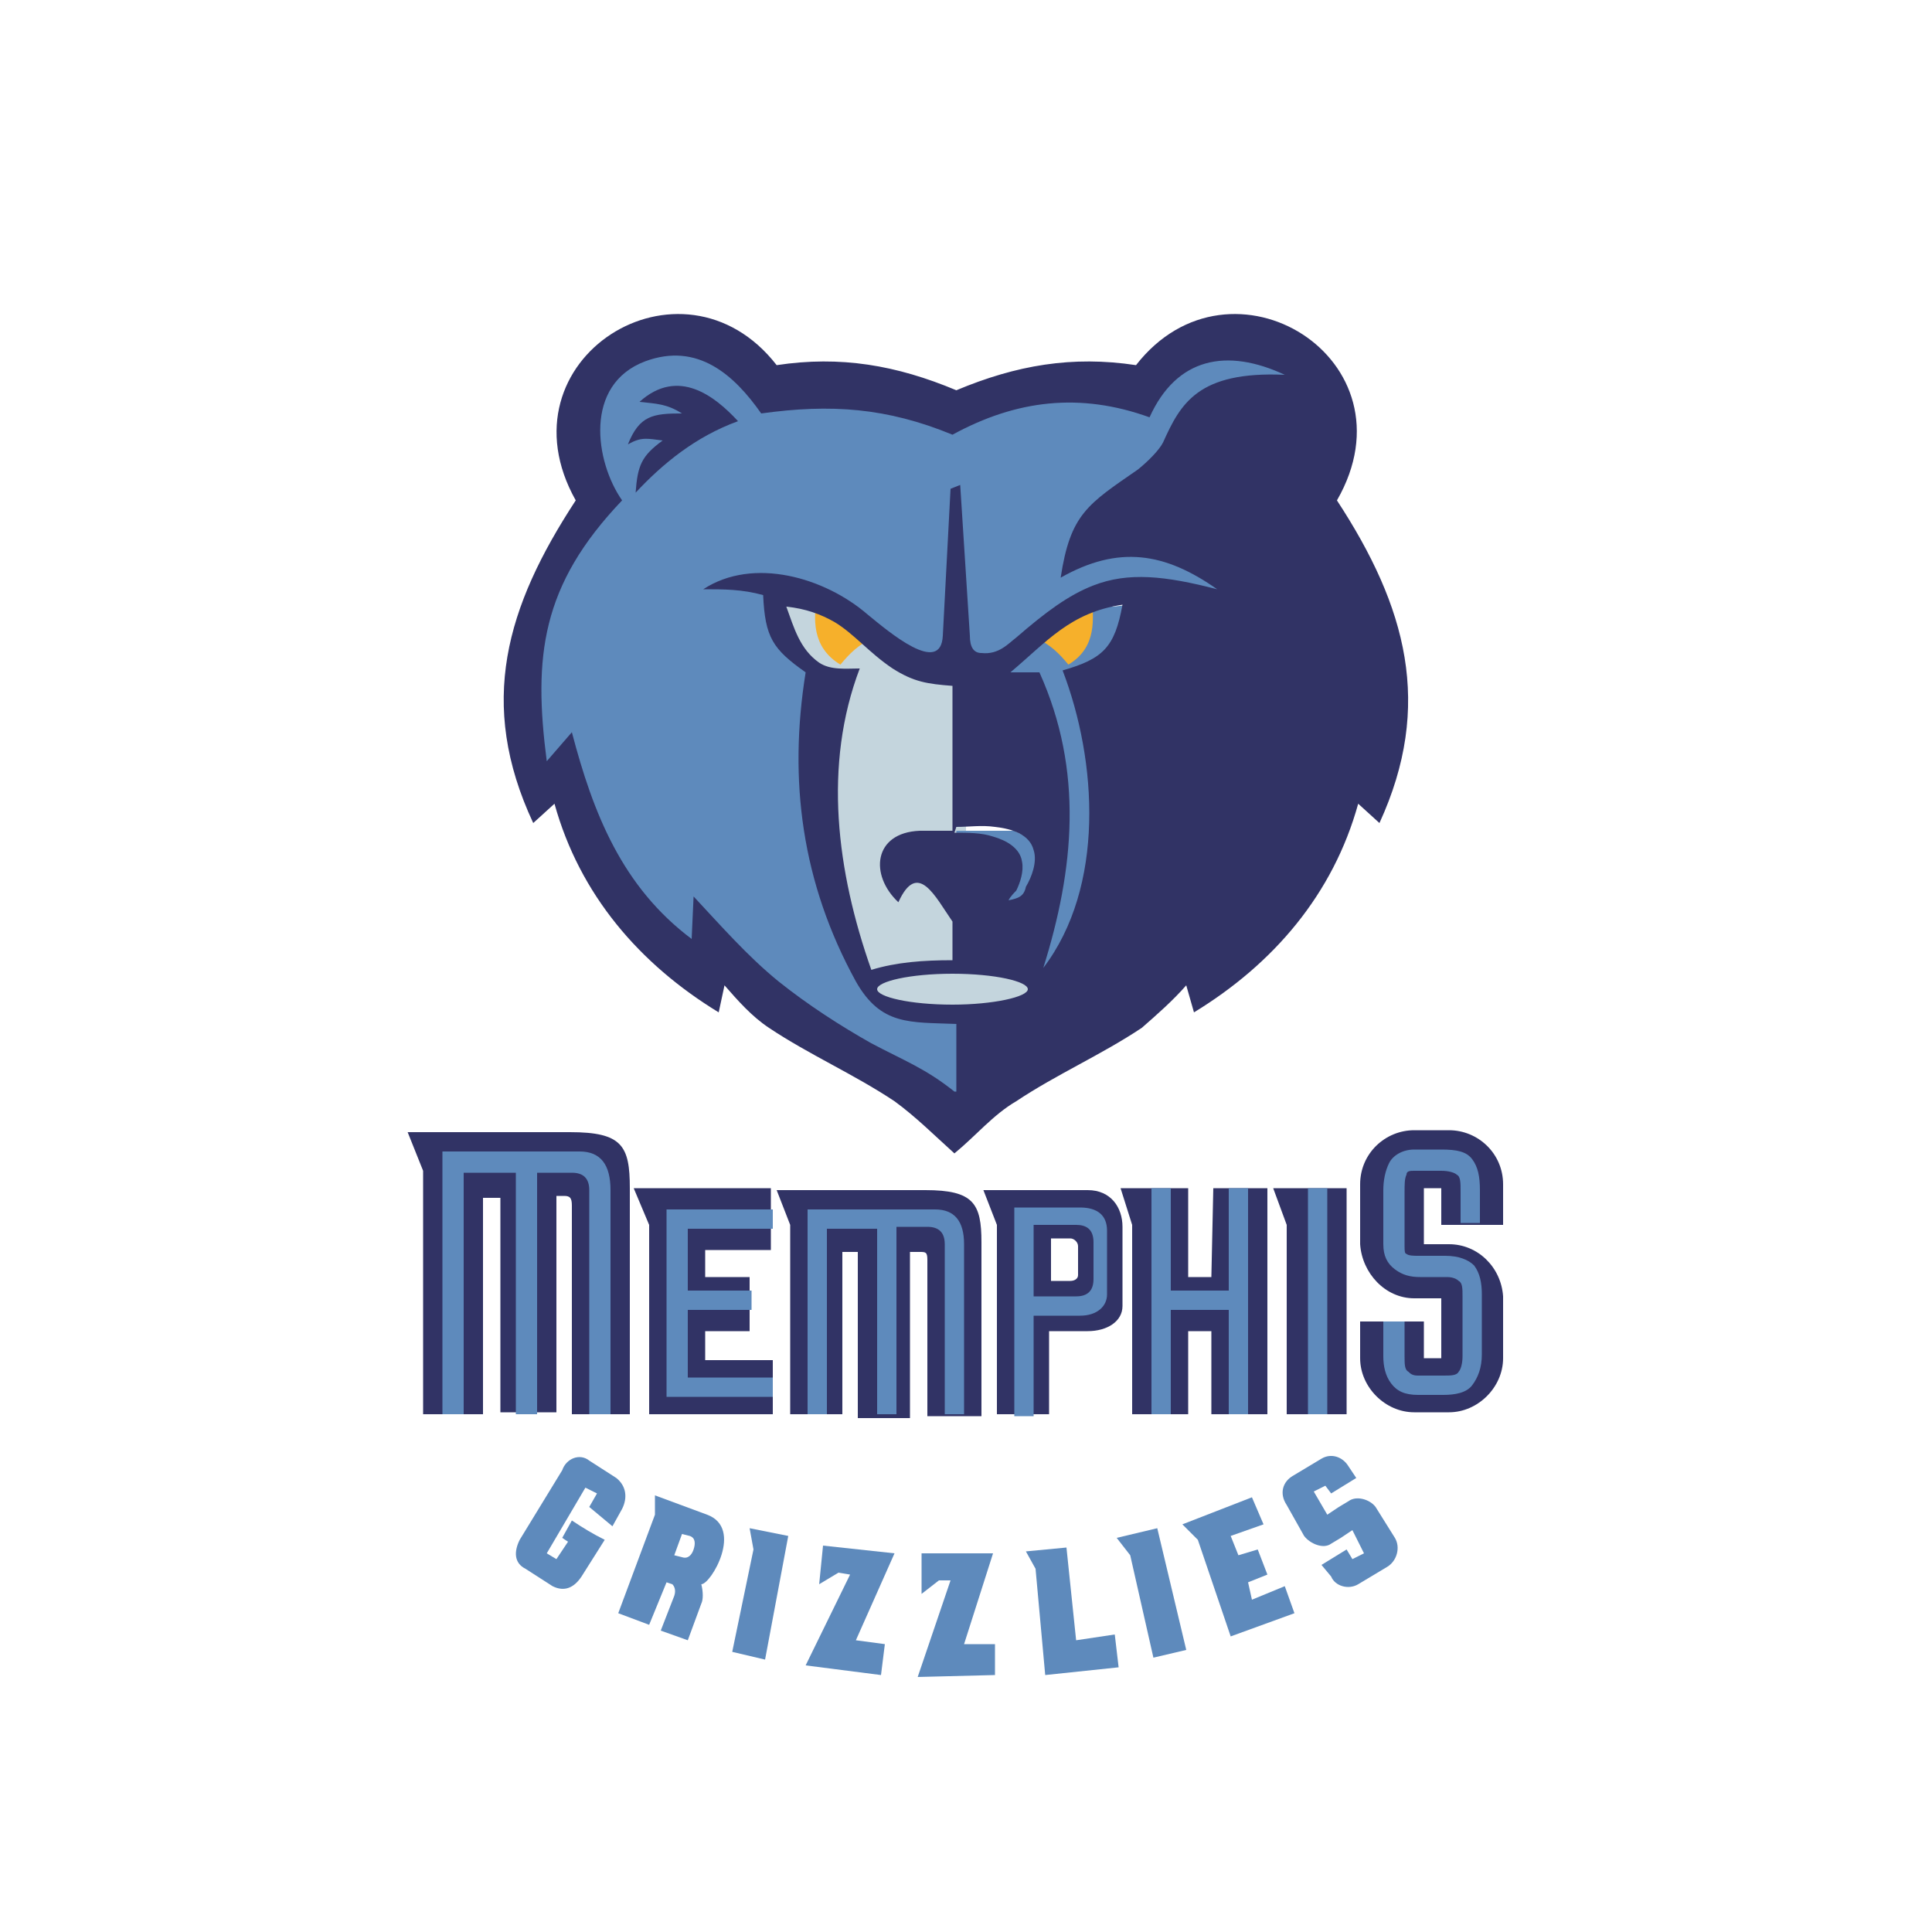 <?xml version="1.0" encoding="utf-8"?>
<!-- Generator: Adobe Illustrator 19.1.0, SVG Export Plug-In . SVG Version: 6.00 Build 0)  -->
<svg version="1.1" id="Layer_1" xmlns="http://www.w3.org/2000/svg" xmlns:xlink="http://www.w3.org/1999/xlink" x="0px" y="0px"
	 viewBox="0 0 100 100" style="enable-background:new 0 0 100 100;" xml:space="preserve">
<style type="text/css">
	.st0{fill-rule:evenodd;clip-rule:evenodd;fill:#5E8ABC;}
	.st1{fill-rule:evenodd;clip-rule:evenodd;fill:#C4D5DD;}
	.st2{fill-rule:evenodd;clip-rule:evenodd;fill:#F6B02B;}
	.st3{fill-rule:evenodd;clip-rule:evenodd;fill:#313365;}
</style>
<g>
	<path class="st0" d="M49.5,58l-2.2-1.7l-2.7-1.4l-2.2-1.2L40.3,52c0,0-1.8-1.3-2-1.5c-0.2-0.2-1.4-1.3-1.4-1.3l-0.4,1.5l-1.8-1.3
		l-1.8-2l-2-2.7l-1.2-2.4c0,0-0.6-2.3-0.7-2.2c-0.1,0.2-1.2,1-1.2,1l-0.7-2.7L27,34.9l0.6-2.7l1.2-3l1.1-2l1.1-1.3l-0.9-2.3L30,20.7
		l1.2-2.1l2.8-1.1l2.9,0c0,0,1.6,0.7,1.8,1c0.2,0.3,1.4,1.6,1.4,1.6s2.4-0.2,2.6-0.2c0.2,0,3.1,0.2,3.3,0.2c0.2,0,3.4,1.1,3.4,1.1
		l2.4-0.9c0,0,3.2-0.6,3.5-0.6c0.2,0,2.6,0.2,2.6,0.2l1,0.2l1.3-1.4l2.2-1.1l3.1-0.1c0,0,2.2,0.9,2.2,1.1c0.1,0.2,0.9,1.8,0.9,1.8
		l-0.3,0.4l-2.4-0.1l-2.4,0.7L62.1,23l-0.9,1.5l-1.7,1.3l-1.7,0.7l-1.1,1.2l2.6-0.1l3.1,0.8l2.1,1.5l0.2,1.4L64.1,32l-1.9-0.4L60,31
		l-2.3-0.1l-2.2,0.6c0,0-1.7,1.3-1.9,1.4c-0.2,0.1-1.8,1.7-1.8,1.7l-1.7,0.2l-1.9-0.2l-1.9-1.2l-1.8-1.3L42.6,31l-1.8-0.5h-0.8
		l0.2,1.7l0.5,1.2l0.9,0.9l1,0.9l-0.4,2.7l-0.1,2.4l0.3,2.2l0.5,2.8l0.7,2.7l0.7,1.8l0.6,1l0.5,0.9l1.1,0.5l2,0.2l2.1,0.2l-0.1,2.8
		l-0.4,2L49.5,58L49.5,58z"/>
	<path class="st1" d="M49.9,50c0.9,0,1.7,0,2.7,0.4c0.6,0.2,0.9,0.5,0.9,0.9c-0.3,1.3-5.6,1.2-6.7,1c-0.9-0.2-1.6-0.6-2-1.5
		c-1.9-4.1-3.1-8.9-2.2-13.3l0.5-2.5c-0.9-0.6-2-1-2.5-2.1c-0.4-0.7-0.3-1.6-0.3-2.3c2.4,0,3.8,1.3,4.6,2c1.6,1.4,3.1,1.8,5.1,2.1
		V50L49.9,50z"/>
	<path class="st2" d="M45.2,33c-0.8,0.4-1.2,0.8-1.7,1.4c-1.5-0.9-1.4-2.4-1.2-3.6C43.6,31.4,44.3,31.8,45.2,33L45.2,33z"/>
	<path class="st3" d="M38.2,21.8c-1.2-1.3-3.1-2.8-5.1-1c0.9,0.1,1.4,0.1,2.2,0.6c-1.5,0-2.2,0.1-2.8,1.6c0.7-0.4,1-0.3,1.8-0.2
		c-1.1,0.8-1.3,1.3-1.4,2.7C34.3,24,36,22.6,38.2,21.8L38.2,21.8z"/>
	<path class="st0" d="M51,47.4l0.9-1.2l0,0l0.1-0.1l0,0l0,0v0l0,0l0,0v-0.1l0,0l0-0.1v0l0-0.1v-0.1l0,0v-0.1l0-0.1v-0.1V45v0v-0.1
		v-0.1v0v0v-0.1l0,0v-0.1l0,0l0-0.1l0,0l-0.1,0l0-0.1l-0.1,0l-0.1,0l-0.1,0l-0.1-0.1l-0.1,0l-0.1,0h-0.1l-0.1,0l-0.1,0h-0.1l-0.1,0
		h-0.1l-0.1,0h-0.1h-0.1l-0.1,0h-0.1h-0.1h-0.1H50h-0.1h-0.1l-0.1,0l-0.2,0l0-1.3l0.3,0h0.1l0.1,0h0.1h0.1h0.1h0.1h0.1l0.1,0h0.1
		l0.1,0h0.1h0.1h0.1l0.1,0h0.2l0.2,0l0.2,0l0.1,0l0.2,0l0.2,0l0.2,0l0.2,0.1l0.2,0.1l0.2,0.1l0.1,0.1l0.1,0.1l0.1,0.1l0.1,0.1
		l0.1,0.2l0.1,0.2l0,0.2l0,0.2l0,0.1v0.2v0.1v0.2l0,0.1V45l0,0.1l0,0.1l0,0.1l0,0.2l0,0.1l0,0.1L53.8,46l0,0.1l-0.1,0.1l-0.1,0.2
		l-0.1,0.1l-0.1,0.2l-0.2,0.1l-0.2,0.1l-0.2,0l-0.2,0.1L51,47.4L51,47.4z M52.6,33.9l0.1-0.2l0.2-0.1l0.2-0.1l0.1-0.1l0.2-0.1
		l0.1-0.2l0.2-0.1l0.1-0.1l0.2-0.1l0.2-0.1l0.1-0.1l0.2-0.1l0.2-0.1l0.2-0.1l0.2-0.1l0.2-0.1l0.2-0.1l0.2-0.1l0.2-0.1l0.2-0.1
		l0.2-0.1l0.2,0l0.2-0.1l0.2-0.1l0.2,0l0.3,0l0.2,0l0.9-0.1l-0.1,0.9l0,0.2l0,0.2l0,0.2l0,0.2l0,0.2l0,0.1l0,0.2L58.1,33l0,0.2
		l-0.1,0.1l0,0.1l-0.1,0.1l-0.1,0.1l-0.1,0.1l-0.1,0.1L57.4,34l-0.1,0.1l-0.1,0.1L57,34.3l-0.1,0.1l-0.1,0.1l-0.1,0.1l-0.1,0
		l-0.2,0.1l-0.1,0.1l-0.2,0l-0.2,0L55.6,35h0l0.1,0.4l0.2,0.4l0.1,0.5l0.1,0.5l0.1,0.5l0.1,0.5l0.1,0.5l0.1,0.5l0.1,0.5l0,0.5l0,0.5
		l0,0.5l0,0.5V42v0.5l0,0.5l0,0.5l0,0.5l0,0.5l-0.1,0.5l-0.1,0.5l-0.1,0.5l-0.1,0.5L56,47.2l-0.2,0.5l-0.2,0.5l-0.2,0.5l-0.3,0.4
		l-0.3,0.4L54.6,50l-0.4,0.6h-0.6l-0.2-0.4l0.2-0.7l0.1-0.5l0.1-0.5l0.1-0.5l0.1-0.5l0.1-0.4l0.1-0.5l0.1-0.5l0.1-0.5l0.1-0.4l0-0.5
		l0.1-0.4l0-0.5v-0.4l0-0.5v-0.5V42v-0.5V41l0-0.5l0-0.4l0-0.5l-0.1-0.5l-0.1-0.4l-0.1-0.5l-0.1-0.4l-0.1-0.5l-0.1-0.4l-0.2-0.5
		l-0.1-0.5l-0.2-0.4l0-0.2H51l1.2-1l0.2-0.2l0.1-0.1L52.6,33.9L52.6,33.9z"/>
	<path class="st2" d="M53.6,33c0.8,0.4,1.2,0.8,1.7,1.4c1.5-0.9,1.3-2.4,1.2-3.6C55.3,31.4,54.5,31.8,53.6,33L53.6,33z"/>
	<path class="st3" d="M49.4,56.5c-1.5-1.2-2.6-1.6-4.3-2.5c-1.6-0.9-3.3-2-4.8-3.2c-1.6-1.3-3-2.9-4.4-4.4l-0.1,2.2
		c-3.6-2.7-5.1-6.5-6.2-10.7l-1.3,1.5c-0.7-5.4-0.3-9.1,3.9-13.5c-1.4-2-2-6,1.2-7.2c2.7-1,4.6,0.7,6,2.7c3.6-0.5,6.5-0.3,9.9,1.1
		c3.3-1.8,6.6-2.2,10.2-0.9c1.4-3.1,4-3.6,7-2.2c-4.5-0.2-5.4,1.5-6.3,3.5c-0.2,0.4-0.8,1-1.3,1.4c-2.6,1.8-3.5,2.3-4,5.6
		c3-1.7,5.4-1.3,8.1,0.6c-2.7-0.7-4.6-0.9-6.4-0.2c-1.3,0.5-2.5,1.4-4,2.7c-0.4,0.3-0.9,0.9-1.8,0.8c-0.4,0-0.6-0.3-0.6-0.9
		l-0.5-7.8l-0.5,0.2l-0.4,7.6c-0.1,2.1-2.8-0.2-3.9-1.1c-2.2-1.9-5.9-3-8.5-1.3c1.1,0,2,0,3.1,0.3c0.1,2.2,0.5,2.8,2.2,4
		c-0.9,5.6-0.2,10.9,2.6,16c1.3,2.3,2.8,2.1,5.2,2.2V56.5L49.4,56.5z M49.3,50.4c2.2,0,3.9,0.4,3.9,0.8c0,0.4-1.8,0.8-3.9,0.8
		c-2.2,0-3.9-0.4-3.9-0.8C45.4,50.8,47.1,50.4,49.3,50.4L49.3,50.4z M45.1,50.2c1.3-0.4,2.7-0.5,4.2-0.5v-2c-0.9-1.3-1.8-3.2-2.8-1
		c-1.5-1.4-1.3-3.6,1.1-3.7l1.7,0v-7.5c-1.3-0.1-2-0.2-3.1-0.9c-1.2-0.8-2-1.8-3-2.4c-0.7-0.4-1.5-0.7-2.5-0.8
		c0.4,1.1,0.7,2.2,1.7,2.9c0.6,0.4,1.4,0.3,2.1,0.3C42.6,39.6,43.3,45.1,45.1,50.2L45.1,50.2z M49.4,59.7c-1-0.9-2-1.9-3.1-2.7
		c-2.1-1.4-4.4-2.4-6.5-3.8c-0.9-0.6-1.6-1.4-2.3-2.2l-0.3,1.4c-4.1-2.5-7.2-6.1-8.5-10.8l-1.1,1c-2.9-6.2-1.4-11.2,2.2-16.7
		c-4.1-7.3,5.5-13.3,10.4-7c3.3-0.5,6.2,0,9.3,1.3c3.1-1.3,6-1.8,9.3-1.3c4.9-6.3,14.6-0.3,10.4,7c3.6,5.5,5,10.6,2.2,16.7l-1.1-1
		c-1.3,4.7-4.4,8.3-8.5,10.8L61.4,51c-0.7,0.8-1.5,1.5-2.3,2.2c-2.1,1.4-4.4,2.4-6.5,3.8C51.4,57.7,50.5,58.8,49.4,59.7L49.4,59.7z
		 M52.2,46.6c0.1-0.2,0.3-0.4,0.4-0.5c0.2-0.4,0.4-1,0.3-1.5c-0.1-0.7-0.8-1.1-1.5-1.3c-0.6-0.2-1.3-0.2-2-0.2l0.1-0.3
		c0.7,0,1.3-0.1,2,0c0.9,0.1,1.8,0.4,2,1.2c0.2,0.6-0.1,1.4-0.4,1.9C53,46.4,52.7,46.5,52.2,46.6L52.2,46.6z M52.3,34.8
		c1.9-1.6,3.1-3.1,5.8-3.5c-0.4,2.2-1,2.8-3.1,3.4c1.8,4.7,2.2,11.2-1,15.4c1.6-5.1,2.1-10.2-0.2-15.3H52.3L52.3,34.8z"/>
	<path class="st3" d="M25,73.2h-3.1V60.6l-0.8-2h8.4c2.7,0,3.1,0.7,3.1,2.9v11.7h-3V62.4c0-0.4-0.1-0.5-0.4-0.5h-0.4v11.2h-2.9V62
		H25V73.2L25,73.2z"/>
	<path class="st0" d="M27.8,60.7v12.5h-1.1V60.7H24v12.5h-1.1V59.6l0,0l0,0h7.1c1.1,0,1.6,0.7,1.6,2v11.6h-1.1V61.6
		c0-0.6-0.3-0.9-0.9-0.9H27.8L27.8,60.7z"/>
	<polygon class="st3" points="40,73.2 33.6,73.2 33.6,63.4 32.8,61.5 39.9,61.5 39.9,64.7 36.5,64.7 36.5,66.1 38.8,66.1 38.8,68.9 
		36.5,68.9 36.5,70.4 40,70.4 40,73.2 	"/>
	<path class="st0" d="M34.5,72.3v-9.7H35l0,0h5v1h-4.4v3.2h3.3v1h-3.3v3.5H40v1C38.1,72.3,36.3,72.3,34.5,72.3L34.5,72.3z"/>
	<path class="st3" d="M43.8,73.2h-2.9v-9.8l-0.7-1.8h7.7c2.5,0,2.9,0.7,2.9,2.7v9H48v-8.1c0-0.4-0.1-0.4-0.4-0.4h-0.5v8.6h-2.7v-8.6
		h-0.8V73.2L43.8,73.2z"/>
	<path class="st0" d="M46.4,63.6v9.6h-1v-9.6h-2.6v9.6h-1V62.6l0,0l0,0h6.6c1,0,1.5,0.6,1.5,1.8v8.8h-1v-8.8c0-0.6-0.3-0.9-0.9-0.9
		H46.4L46.4,63.6z"/>
	<path class="st3" d="M54.4,73.2h-2.8v-9.8l-0.7-1.8h5.4c1.2,0,1.8,0.9,1.8,1.9v4.1c0,0.8-0.8,1.3-1.8,1.3h-2V73.2L54.4,73.2z
		 M55.8,66v-1.5c0-0.2-0.2-0.4-0.4-0.4h-1v2.2h1C55.6,66.3,55.8,66.2,55.8,66L55.8,66z"/>
	<path class="st0" d="M55.9,68.1h-2.4v5.2h-1V62.5h3.4c0.9,0,1.4,0.4,1.4,1.2V67C57.3,67.6,56.8,68.1,55.9,68.1L55.9,68.1z
		 M53.5,67.1h2.2c0.6,0,0.9-0.3,0.9-0.9v-1.9c0-0.7-0.4-0.9-0.9-0.9h-2.2V67.1L53.5,67.1z"/>
	<polygon class="st3" points="65.6,73.2 62.7,73.2 62.7,68.9 61.5,68.9 61.5,73.2 58.6,73.2 58.6,63.4 58,61.5 61.5,61.5 61.5,66.1 
		62.7,66.1 62.8,61.5 65.6,61.5 65.6,73.2 	"/>
	<polygon class="st0" points="60.6,66.8 63.6,66.8 63.6,61.5 64.6,61.5 64.6,73.2 63.6,73.2 63.6,67.8 60.6,67.8 60.6,73.2 
		59.6,73.2 59.6,61.5 60.6,61.5 60.6,66.8 	"/>
	<polygon class="st3" points="69.7,73.2 66.6,73.2 66.6,63.4 65.9,61.5 69.7,61.5 69.7,73.2 	"/>
	<polygon class="st0" points="68.7,61.5 68.7,73.2 67.7,73.2 67.7,61.5 68.7,61.5 	"/>
	<path class="st3" d="M73.6,64.4H75c1.5,0,2.7,1.2,2.8,2.7l0,0v0v3.2c0,1.5-1.3,2.8-2.8,2.8h-1.8c-1.5,0-2.8-1.3-2.8-2.8v-1.9h3.3
		v1.9h0.9v-3.1h-1.4c-1.5,0-2.7-1.3-2.8-2.8l0,0l0,0v-3.1c0-1.6,1.3-2.8,2.8-2.8H75c1.5,0,2.8,1.2,2.8,2.8v2.1h-3.2v-1.9h-0.9V64.4
		L73.6,64.4z"/>
	<path class="st0" d="M75.6,63.4v-1.7l0,0c0-0.5,0-0.8-0.2-0.9c-0.1-0.1-0.4-0.2-0.8-0.2h-1.4c-0.2,0-0.4,0-0.4,0.2
		c-0.1,0.2-0.1,0.5-0.1,0.9v2.8c0,0.2,0,0.4,0.1,0.4c0.1,0.1,0.4,0.1,0.6,0.1h1.4c0.7,0,1.2,0.2,1.5,0.5c0.3,0.4,0.4,0.9,0.4,1.5
		l0,0v3.1l0,0c0,0.7-0.2,1.2-0.5,1.6c-0.3,0.4-0.9,0.5-1.5,0.5l0,0h-1.3c-0.7,0-1.1-0.2-1.4-0.6l0,0c-0.3-0.4-0.4-0.9-0.4-1.4l0,0
		v-1.8h1.1v1.8l0,0c0,0.4,0,0.7,0.2,0.8l0,0c0.1,0.1,0.2,0.2,0.5,0.2h1.3l0,0c0.4,0,0.7,0,0.8-0.2c0.1-0.1,0.2-0.4,0.2-0.8l0,0v-3.1
		l0,0c0-0.4,0-0.7-0.2-0.8c-0.1-0.1-0.3-0.2-0.6-0.2h-1.4c-0.5,0-0.9-0.1-1.3-0.4c-0.4-0.3-0.6-0.7-0.6-1.3v-2.8
		c0-0.5,0.1-1,0.3-1.4c0.2-0.4,0.7-0.7,1.3-0.7h1.4c0.8,0,1.3,0.1,1.6,0.5c0.3,0.4,0.4,0.9,0.4,1.6l0,0v1.7H75.6L75.6,63.4z"/>
	<path class="st0" d="M66.9,76.4l1.5-0.9c0.5-0.3,1.1-0.1,1.4,0.4l0.4,0.6l-1.3,0.8l-0.3-0.4L68,77.2l0.7,1.2l0.6-0.4l0.5-0.3
		c0.4-0.3,1.1-0.1,1.4,0.3l1,1.6c0.3,0.5,0.1,1.2-0.4,1.5L70.3,82c-0.5,0.3-1.2,0.1-1.4-0.4L68.4,81l1.3-0.8l0.3,0.5l0.6-0.3
		L70,79.2l-0.6,0.4l-0.5,0.3c-0.4,0.3-1.1,0-1.4-0.4l-0.9-1.6C66.2,77.3,66.4,76.7,66.9,76.4L66.9,76.4z"/>
	<path class="st0" d="M30.5,75.6l1.4,0.9c0.5,0.4,0.6,1,0.3,1.6l-0.5,0.9L30.5,78l0.4-0.7L30.3,77l-2,3.4l0.5,0.3l0.6-0.9l-0.3-0.2
		l0.5-0.9c0.6,0.4,1.1,0.7,1.7,1l-1.2,1.9c-0.4,0.6-0.9,0.8-1.5,0.5l-1.4-0.9c-0.6-0.3-0.6-0.9-0.3-1.5l2.2-3.6
		C29.3,75.5,30,75.2,30.5,75.6L30.5,75.6z"/>
	<polygon class="st0" points="47.5,86.8 49.2,81.8 48.6,81.8 47.7,82.5 47.7,80.4 51.4,80.4 49.9,85.1 51.5,85.1 51.5,86.7 
		47.5,86.8 	"/>
	<polygon class="st0" points="54.1,86.7 53.6,81.2 53.1,80.3 55.2,80.1 55.7,84.9 57.7,84.6 57.9,86.3 54.1,86.7 	"/>
	<polygon class="st0" points="39.6,85.9 37.9,85.5 39,80.2 38.8,79.1 40.8,79.5 39.6,85.9 	"/>
	<polygon class="st0" points="61.4,85.4 59.7,85.8 58.5,80.5 57.8,79.6 59.9,79.1 61.4,85.4 	"/>
	<path class="st0" d="M35.3,79.4l-0.4,1.1l0.4,0.1c0.3,0.1,0.5-0.1,0.6-0.4c0.1-0.3,0.1-0.6-0.2-0.7L35.3,79.4L35.3,79.4z
		 M35.6,84.9l-1.4-0.5l0.7-1.8c0.1-0.3,0-0.5-0.1-0.6l-0.3-0.1l-0.9,2.2l-1.6-0.6l1.9-5.1l0-1l2.7,1c1.9,0.7,0.2,3.6-0.3,3.6
		c0.1,0.4,0.1,0.8,0,1L35.6,84.9L35.6,84.9z"/>
	<polygon class="st0" points="41.7,86.2 44,81.5 43.4,81.4 42.4,82 42.6,80 46.3,80.4 44.3,84.9 45.8,85.1 45.6,86.7 41.7,86.2 	"/>
	<polygon class="st0" points="67,83.5 63.7,84.7 62,79.7 61.2,78.9 64.8,77.5 65.4,78.9 63.7,79.5 64.1,80.5 65.1,80.2 65.6,81.5 
		64.6,81.9 64.8,82.8 66.5,82.1 67,83.5 	"/>
</g>
</svg>
